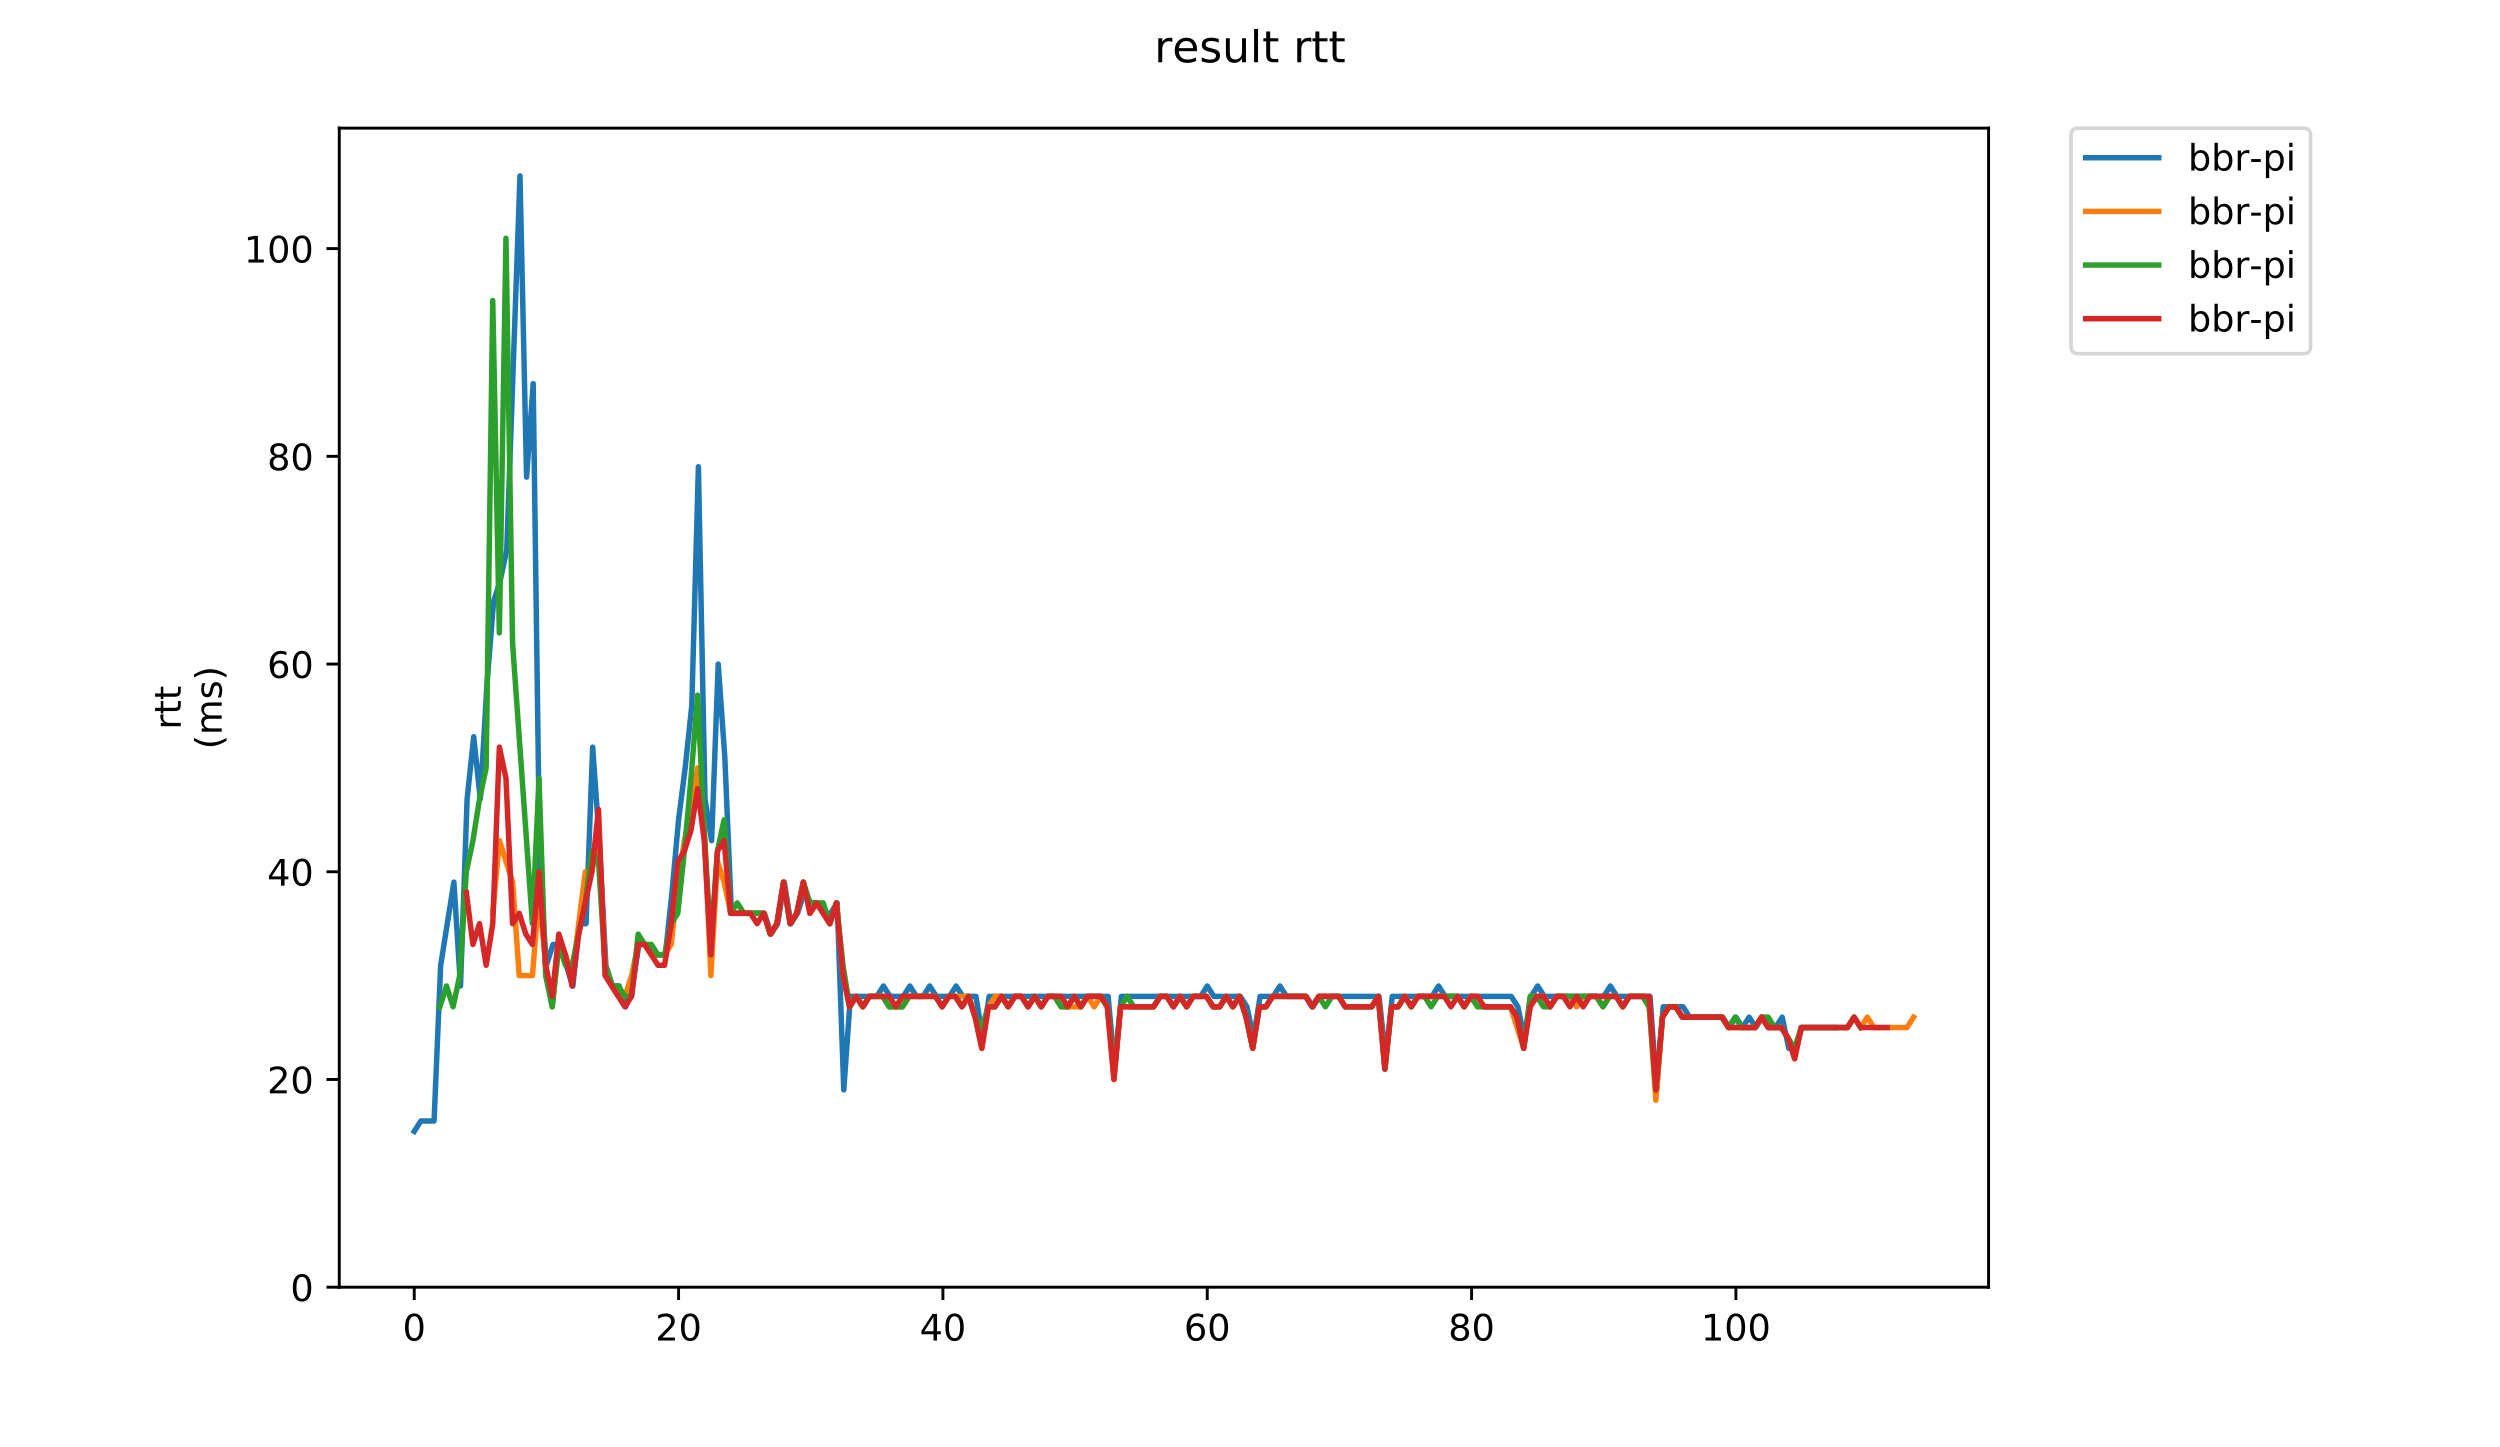 <?xml version="1.0" encoding="utf-8" standalone="no"?>
<!DOCTYPE svg PUBLIC "-//W3C//DTD SVG 1.1//EN"
  "http://www.w3.org/Graphics/SVG/1.1/DTD/svg11.dtd">
<!-- Created with matplotlib (https://matplotlib.org/) -->
<svg height="396pt" version="1.1" viewBox="0 0 684 396" width="684pt" xmlns="http://www.w3.org/2000/svg" xmlns:xlink="http://www.w3.org/1999/xlink">
 <defs>
  <style type="text/css">
*{stroke-linecap:butt;stroke-linejoin:round;}
  </style>
 </defs>
 <g id="figure_1">
  <g id="patch_1">
   <path d="M 0 396 
L 684 396 
L 684 0 
L 0 0 
z
" style="fill:#ffffff;"/>
  </g>
  <g id="axes_1">
   <g id="patch_2">
    <path d="M 92.824 352.174 
L 544.074 352.174 
L 544.074 35.062 
L 92.824 35.062 
z
" style="fill:#ffffff;"/>
   </g>
   <g id="matplotlib.axis_1">
    <g id="xtick_1">
     <g id="line2d_1">
      <defs>
       <path d="M 0 0 
L 0 3.5 
" id="m4a80b0fa93" style="stroke:#000000;stroke-width:0.8;"/>
      </defs>
      <g>
       <use style="stroke:#000000;stroke-width:0.8;" x="113.335" xlink:href="#m4a80b0fa93" y="352.174"/>
      </g>
     </g>
     <g id="text_1">
      <!-- 0 -->
      <defs>
       <path d="M 31.781 66.406 
Q 24.172 66.406 20.328 58.906 
Q 16.5 51.422 16.5 36.375 
Q 16.5 21.391 20.328 13.891 
Q 24.172 6.391 31.781 6.391 
Q 39.453 6.391 43.281 13.891 
Q 47.125 21.391 47.125 36.375 
Q 47.125 51.422 43.281 58.906 
Q 39.453 66.406 31.781 66.406 
z
M 31.781 74.219 
Q 44.047 74.219 50.516 64.516 
Q 56.984 54.828 56.984 36.375 
Q 56.984 17.969 50.516 8.266 
Q 44.047 -1.422 31.781 -1.422 
Q 19.531 -1.422 13.062 8.266 
Q 6.594 17.969 6.594 36.375 
Q 6.594 54.828 13.062 64.516 
Q 19.531 74.219 31.781 74.219 
z
" id="DejaVuSans-48"/>
      </defs>
      <g transform="translate(110.154 366.773)scale(0.1 -0.1)">
       <use xlink:href="#DejaVuSans-48"/>
      </g>
     </g>
    </g>
    <g id="xtick_2">
     <g id="line2d_2">
      <g>
       <use style="stroke:#000000;stroke-width:0.8;" x="185.658" xlink:href="#m4a80b0fa93" y="352.174"/>
      </g>
     </g>
     <g id="text_2">
      <!-- 20 -->
      <defs>
       <path d="M 19.188 8.297 
L 53.609 8.297 
L 53.609 0 
L 7.328 0 
L 7.328 8.297 
Q 12.938 14.109 22.625 23.891 
Q 32.328 33.688 34.812 36.531 
Q 39.547 41.844 41.422 45.531 
Q 43.312 49.219 43.312 52.781 
Q 43.312 58.594 39.234 62.25 
Q 35.156 65.922 28.609 65.922 
Q 23.969 65.922 18.812 64.312 
Q 13.672 62.703 7.812 59.422 
L 7.812 69.391 
Q 13.766 71.781 18.938 73 
Q 24.125 74.219 28.422 74.219 
Q 39.75 74.219 46.484 68.547 
Q 53.219 62.891 53.219 53.422 
Q 53.219 48.922 51.531 44.891 
Q 49.859 40.875 45.406 35.406 
Q 44.188 33.984 37.641 27.219 
Q 31.109 20.453 19.188 8.297 
z
" id="DejaVuSans-50"/>
      </defs>
      <g transform="translate(179.295 366.773)scale(0.1 -0.1)">
       <use xlink:href="#DejaVuSans-50"/>
       <use x="63.623" xlink:href="#DejaVuSans-48"/>
      </g>
     </g>
    </g>
    <g id="xtick_3">
     <g id="line2d_3">
      <g>
       <use style="stroke:#000000;stroke-width:0.8;" x="257.98" xlink:href="#m4a80b0fa93" y="352.174"/>
      </g>
     </g>
     <g id="text_3">
      <!-- 40 -->
      <defs>
       <path d="M 37.797 64.312 
L 12.891 25.391 
L 37.797 25.391 
z
M 35.203 72.906 
L 47.609 72.906 
L 47.609 25.391 
L 58.016 25.391 
L 58.016 17.188 
L 47.609 17.188 
L 47.609 0 
L 37.797 0 
L 37.797 17.188 
L 4.891 17.188 
L 4.891 26.703 
z
" id="DejaVuSans-52"/>
      </defs>
      <g transform="translate(251.618 366.773)scale(0.1 -0.1)">
       <use xlink:href="#DejaVuSans-52"/>
       <use x="63.623" xlink:href="#DejaVuSans-48"/>
      </g>
     </g>
    </g>
    <g id="xtick_4">
     <g id="line2d_4">
      <g>
       <use style="stroke:#000000;stroke-width:0.8;" x="330.303" xlink:href="#m4a80b0fa93" y="352.174"/>
      </g>
     </g>
     <g id="text_4">
      <!-- 60 -->
      <defs>
       <path d="M 33.016 40.375 
Q 26.375 40.375 22.484 35.828 
Q 18.609 31.297 18.609 23.391 
Q 18.609 15.531 22.484 10.953 
Q 26.375 6.391 33.016 6.391 
Q 39.656 6.391 43.531 10.953 
Q 47.406 15.531 47.406 23.391 
Q 47.406 31.297 43.531 35.828 
Q 39.656 40.375 33.016 40.375 
z
M 52.594 71.297 
L 52.594 62.312 
Q 48.875 64.062 45.094 64.984 
Q 41.312 65.922 37.594 65.922 
Q 27.828 65.922 22.672 59.328 
Q 17.531 52.734 16.797 39.406 
Q 19.672 43.656 24.016 45.922 
Q 28.375 48.188 33.594 48.188 
Q 44.578 48.188 50.953 41.516 
Q 57.328 34.859 57.328 23.391 
Q 57.328 12.156 50.688 5.359 
Q 44.047 -1.422 33.016 -1.422 
Q 20.359 -1.422 13.672 8.266 
Q 6.984 17.969 6.984 36.375 
Q 6.984 53.656 15.188 63.938 
Q 23.391 74.219 37.203 74.219 
Q 40.922 74.219 44.703 73.484 
Q 48.484 72.75 52.594 71.297 
z
" id="DejaVuSans-54"/>
      </defs>
      <g transform="translate(323.94 366.773)scale(0.1 -0.1)">
       <use xlink:href="#DejaVuSans-54"/>
       <use x="63.623" xlink:href="#DejaVuSans-48"/>
      </g>
     </g>
    </g>
    <g id="xtick_5">
     <g id="line2d_5">
      <g>
       <use style="stroke:#000000;stroke-width:0.8;" x="402.625" xlink:href="#m4a80b0fa93" y="352.174"/>
      </g>
     </g>
     <g id="text_5">
      <!-- 80 -->
      <defs>
       <path d="M 31.781 34.625 
Q 24.75 34.625 20.719 30.859 
Q 16.703 27.094 16.703 20.516 
Q 16.703 13.922 20.719 10.156 
Q 24.75 6.391 31.781 6.391 
Q 38.812 6.391 42.859 10.172 
Q 46.922 13.969 46.922 20.516 
Q 46.922 27.094 42.891 30.859 
Q 38.875 34.625 31.781 34.625 
z
M 21.922 38.812 
Q 15.578 40.375 12.031 44.719 
Q 8.5 49.078 8.5 55.328 
Q 8.5 64.062 14.719 69.141 
Q 20.953 74.219 31.781 74.219 
Q 42.672 74.219 48.875 69.141 
Q 55.078 64.062 55.078 55.328 
Q 55.078 49.078 51.531 44.719 
Q 48 40.375 41.703 38.812 
Q 48.828 37.156 52.797 32.312 
Q 56.781 27.484 56.781 20.516 
Q 56.781 9.906 50.312 4.234 
Q 43.844 -1.422 31.781 -1.422 
Q 19.734 -1.422 13.25 4.234 
Q 6.781 9.906 6.781 20.516 
Q 6.781 27.484 10.781 32.312 
Q 14.797 37.156 21.922 38.812 
z
M 18.312 54.391 
Q 18.312 48.734 21.844 45.562 
Q 25.391 42.391 31.781 42.391 
Q 38.141 42.391 41.719 45.562 
Q 45.312 48.734 45.312 54.391 
Q 45.312 60.062 41.719 63.234 
Q 38.141 66.406 31.781 66.406 
Q 25.391 66.406 21.844 63.234 
Q 18.312 60.062 18.312 54.391 
z
" id="DejaVuSans-56"/>
      </defs>
      <g transform="translate(396.262 366.773)scale(0.1 -0.1)">
       <use xlink:href="#DejaVuSans-56"/>
       <use x="63.623" xlink:href="#DejaVuSans-48"/>
      </g>
     </g>
    </g>
    <g id="xtick_6">
     <g id="line2d_6">
      <g>
       <use style="stroke:#000000;stroke-width:0.8;" x="474.947" xlink:href="#m4a80b0fa93" y="352.174"/>
      </g>
     </g>
     <g id="text_6">
      <!-- 100 -->
      <defs>
       <path d="M 12.406 8.297 
L 28.516 8.297 
L 28.516 63.922 
L 10.984 60.406 
L 10.984 69.391 
L 28.422 72.906 
L 38.281 72.906 
L 38.281 8.297 
L 54.391 8.297 
L 54.391 0 
L 12.406 0 
z
" id="DejaVuSans-49"/>
      </defs>
      <g transform="translate(465.404 366.773)scale(0.1 -0.1)">
       <use xlink:href="#DejaVuSans-49"/>
       <use x="63.623" xlink:href="#DejaVuSans-48"/>
       <use x="127.246" xlink:href="#DejaVuSans-48"/>
      </g>
     </g>
    </g>
   </g>
   <g id="matplotlib.axis_2">
    <g id="ytick_1">
     <g id="line2d_7">
      <defs>
       <path d="M 0 0 
L -3.5 0 
" id="mec7af3f194" style="stroke:#000000;stroke-width:0.8;"/>
      </defs>
      <g>
       <use style="stroke:#000000;stroke-width:0.8;" x="92.824" xlink:href="#mec7af3f194" y="352.174"/>
      </g>
     </g>
     <g id="text_7">
      <!-- 0 -->
      <g transform="translate(79.461 355.973)scale(0.1 -0.1)">
       <use xlink:href="#DejaVuSans-48"/>
      </g>
     </g>
    </g>
    <g id="ytick_2">
     <g id="line2d_8">
      <g>
       <use style="stroke:#000000;stroke-width:0.8;" x="92.824" xlink:href="#mec7af3f194" y="295.344"/>
      </g>
     </g>
     <g id="text_8">
      <!-- 20 -->
      <g transform="translate(73.099 299.143)scale(0.1 -0.1)">
       <use xlink:href="#DejaVuSans-50"/>
       <use x="63.623" xlink:href="#DejaVuSans-48"/>
      </g>
     </g>
    </g>
    <g id="ytick_3">
     <g id="line2d_9">
      <g>
       <use style="stroke:#000000;stroke-width:0.8;" x="92.824" xlink:href="#mec7af3f194" y="238.514"/>
      </g>
     </g>
     <g id="text_9">
      <!-- 40 -->
      <g transform="translate(73.099 242.313)scale(0.1 -0.1)">
       <use xlink:href="#DejaVuSans-52"/>
       <use x="63.623" xlink:href="#DejaVuSans-48"/>
      </g>
     </g>
    </g>
    <g id="ytick_4">
     <g id="line2d_10">
      <g>
       <use style="stroke:#000000;stroke-width:0.8;" x="92.824" xlink:href="#mec7af3f194" y="181.684"/>
      </g>
     </g>
     <g id="text_10">
      <!-- 60 -->
      <g transform="translate(73.099 185.483)scale(0.1 -0.1)">
       <use xlink:href="#DejaVuSans-54"/>
       <use x="63.623" xlink:href="#DejaVuSans-48"/>
      </g>
     </g>
    </g>
    <g id="ytick_5">
     <g id="line2d_11">
      <g>
       <use style="stroke:#000000;stroke-width:0.8;" x="92.824" xlink:href="#mec7af3f194" y="124.854"/>
      </g>
     </g>
     <g id="text_11">
      <!-- 80 -->
      <g transform="translate(73.099 128.653)scale(0.1 -0.1)">
       <use xlink:href="#DejaVuSans-56"/>
       <use x="63.623" xlink:href="#DejaVuSans-48"/>
      </g>
     </g>
    </g>
    <g id="ytick_6">
     <g id="line2d_12">
      <g>
       <use style="stroke:#000000;stroke-width:0.8;" x="92.824" xlink:href="#mec7af3f194" y="68.024"/>
      </g>
     </g>
     <g id="text_12">
      <!-- 100 -->
      <g transform="translate(66.736 71.823)scale(0.1 -0.1)">
       <use xlink:href="#DejaVuSans-49"/>
       <use x="63.623" xlink:href="#DejaVuSans-48"/>
       <use x="127.246" xlink:href="#DejaVuSans-48"/>
      </g>
     </g>
    </g>
    <g id="text_13">
     <!-- rtt -->
     <defs>
      <path d="M 41.109 46.297 
Q 39.594 47.172 37.812 47.578 
Q 36.031 48 33.891 48 
Q 26.266 48 22.188 43.047 
Q 18.109 38.094 18.109 28.812 
L 18.109 0 
L 9.078 0 
L 9.078 54.688 
L 18.109 54.688 
L 18.109 46.188 
Q 20.953 51.172 25.484 53.578 
Q 30.031 56 36.531 56 
Q 37.453 56 38.578 55.875 
Q 39.703 55.766 41.062 55.516 
z
" id="DejaVuSans-114"/>
      <path d="M 18.312 70.219 
L 18.312 54.688 
L 36.812 54.688 
L 36.812 47.703 
L 18.312 47.703 
L 18.312 18.016 
Q 18.312 11.328 20.141 9.422 
Q 21.969 7.516 27.594 7.516 
L 36.812 7.516 
L 36.812 0 
L 27.594 0 
Q 17.188 0 13.234 3.875 
Q 9.281 7.766 9.281 18.016 
L 9.281 47.703 
L 2.688 47.703 
L 2.688 54.688 
L 9.281 54.688 
L 9.281 70.219 
z
" id="DejaVuSans-116"/>
     </defs>
     <g transform="translate(49.459 199.594)rotate(-90)scale(0.1 -0.1)">
      <use xlink:href="#DejaVuSans-114"/>
      <use x="41.113" xlink:href="#DejaVuSans-116"/>
      <use x="80.322" xlink:href="#DejaVuSans-116"/>
     </g>
     <!-- (ms) -->
     <defs>
      <path d="M 31 75.875 
Q 24.469 64.656 21.281 53.656 
Q 18.109 42.672 18.109 31.391 
Q 18.109 20.125 21.312 9.062 
Q 24.516 -2 31 -13.188 
L 23.188 -13.188 
Q 15.875 -1.703 12.234 9.375 
Q 8.594 20.453 8.594 31.391 
Q 8.594 42.281 12.203 53.312 
Q 15.828 64.359 23.188 75.875 
z
" id="DejaVuSans-40"/>
      <path d="M 52 44.188 
Q 55.375 50.25 60.062 53.125 
Q 64.75 56 71.094 56 
Q 79.641 56 84.281 50.016 
Q 88.922 44.047 88.922 33.016 
L 88.922 0 
L 79.891 0 
L 79.891 32.719 
Q 79.891 40.578 77.094 44.375 
Q 74.312 48.188 68.609 48.188 
Q 61.625 48.188 57.562 43.547 
Q 53.516 38.922 53.516 30.906 
L 53.516 0 
L 44.484 0 
L 44.484 32.719 
Q 44.484 40.625 41.703 44.406 
Q 38.922 48.188 33.109 48.188 
Q 26.219 48.188 22.156 43.531 
Q 18.109 38.875 18.109 30.906 
L 18.109 0 
L 9.078 0 
L 9.078 54.688 
L 18.109 54.688 
L 18.109 46.188 
Q 21.188 51.219 25.484 53.609 
Q 29.781 56 35.688 56 
Q 41.656 56 45.828 52.969 
Q 50 49.953 52 44.188 
z
" id="DejaVuSans-109"/>
      <path d="M 44.281 53.078 
L 44.281 44.578 
Q 40.484 46.531 36.375 47.5 
Q 32.281 48.484 27.875 48.484 
Q 21.188 48.484 17.844 46.438 
Q 14.5 44.391 14.5 40.281 
Q 14.5 37.156 16.891 35.375 
Q 19.281 33.594 26.516 31.984 
L 29.594 31.297 
Q 39.156 29.25 43.188 25.516 
Q 47.219 21.781 47.219 15.094 
Q 47.219 7.469 41.188 3.016 
Q 35.156 -1.422 24.609 -1.422 
Q 20.219 -1.422 15.453 -0.562 
Q 10.688 0.297 5.422 2 
L 5.422 11.281 
Q 10.406 8.688 15.234 7.391 
Q 20.062 6.109 24.812 6.109 
Q 31.156 6.109 34.562 8.281 
Q 37.984 10.453 37.984 14.406 
Q 37.984 18.062 35.516 20.016 
Q 33.062 21.969 24.703 23.781 
L 21.578 24.516 
Q 13.234 26.266 9.516 29.906 
Q 5.812 33.547 5.812 39.891 
Q 5.812 47.609 11.281 51.797 
Q 16.75 56 26.812 56 
Q 31.781 56 36.172 55.266 
Q 40.578 54.547 44.281 53.078 
z
" id="DejaVuSans-115"/>
      <path d="M 8.016 75.875 
L 15.828 75.875 
Q 23.141 64.359 26.781 53.312 
Q 30.422 42.281 30.422 31.391 
Q 30.422 20.453 26.781 9.375 
Q 23.141 -1.703 15.828 -13.188 
L 8.016 -13.188 
Q 14.5 -2 17.703 9.062 
Q 20.906 20.125 20.906 31.391 
Q 20.906 42.672 17.703 53.656 
Q 14.5 64.656 8.016 75.875 
z
" id="DejaVuSans-41"/>
     </defs>
     <g transform="translate(60.657 204.995)rotate(-90)scale(0.1 -0.1)">
      <use xlink:href="#DejaVuSans-40"/>
      <use x="39.014" xlink:href="#DejaVuSans-109"/>
      <use x="136.426" xlink:href="#DejaVuSans-115"/>
      <use x="188.525" xlink:href="#DejaVuSans-41"/>
     </g>
    </g>
   </g>
   <g id="line2d_13">
    <path clip-path="url(#pf3b631afb2)" d="M 113.335 309.552 
L 115.143 306.71 
L 118.759 306.71 
L 120.568 264.088 
L 124.184 241.356 
L 125.992 269.771 
L 127.8 218.624 
L 129.608 201.575 
L 131.416 218.624 
L 133.224 187.367 
L 135.032 164.635 
L 136.84 158.952 
L 138.648 150.427 
L 142.264 48.133 
L 144.072 130.537 
L 145.88 104.963 
L 147.688 238.514 
L 149.496 264.088 
L 151.305 258.405 
L 153.113 258.405 
L 156.729 269.771 
L 158.537 252.722 
L 160.345 252.722 
L 162.153 204.416 
L 163.961 229.99 
L 165.769 264.088 
L 167.577 269.771 
L 169.385 269.771 
L 171.193 275.454 
L 173.001 269.771 
L 174.809 258.405 
L 176.617 258.405 
L 178.425 261.246 
L 182.042 261.246 
L 183.85 244.197 
L 185.658 224.307 
L 187.466 210.099 
L 189.274 193.05 
L 191.082 127.695 
L 192.89 218.624 
L 194.698 229.99 
L 196.506 181.684 
L 198.314 207.258 
L 200.122 249.88 
L 209.162 249.88 
L 210.971 255.563 
L 212.779 252.722 
L 214.587 241.356 
L 216.395 252.722 
L 218.203 249.88 
L 220.011 244.197 
L 221.819 247.039 
L 223.627 247.039 
L 225.435 249.88 
L 227.243 249.88 
L 229.051 247.039 
L 230.859 298.186 
L 232.667 272.612 
L 239.9 272.612 
L 241.708 269.771 
L 243.516 272.612 
L 247.132 272.612 
L 248.94 269.771 
L 250.748 272.612 
L 252.556 272.612 
L 254.364 269.771 
L 256.172 272.612 
L 259.788 272.612 
L 261.596 269.771 
L 263.404 272.612 
L 267.02 272.612 
L 268.828 283.978 
L 270.637 272.612 
L 303.182 272.612 
L 304.99 292.503 
L 306.798 272.612 
L 328.494 272.612 
L 330.303 269.771 
L 332.111 272.612 
L 339.343 272.612 
L 341.151 275.454 
L 342.959 283.978 
L 344.767 272.612 
L 348.383 272.612 
L 350.191 269.771 
L 351.999 272.612 
L 357.423 272.612 
L 359.232 275.454 
L 361.04 272.612 
L 377.312 272.612 
L 379.12 289.661 
L 380.928 272.612 
L 391.777 272.612 
L 393.585 269.771 
L 395.393 272.612 
L 413.473 272.612 
L 415.281 275.454 
L 417.089 283.978 
L 418.898 272.612 
L 420.706 269.771 
L 422.514 272.612 
L 438.786 272.612 
L 440.594 269.771 
L 442.402 272.612 
L 451.443 272.612 
L 453.251 298.186 
L 455.059 275.454 
L 460.483 275.454 
L 462.291 278.295 
L 471.331 278.295 
L 473.139 281.137 
L 474.947 278.295 
L 476.755 281.137 
L 478.564 278.295 
L 480.372 281.137 
L 482.18 278.295 
L 483.988 281.137 
L 485.796 281.137 
L 487.604 278.295 
L 489.412 286.82 
L 491.22 286.82 
L 493.028 281.137 
L 502.068 281.137 
L 502.068 281.137 
" style="fill:none;stroke:#1f77b4;stroke-linecap:square;stroke-width:1.5;"/>
   </g>
   <g id="line2d_14">
    <path clip-path="url(#pf3b631afb2)" d="M 134.829 249.88 
L 136.638 229.99 
L 140.254 241.356 
L 142.062 266.929 
L 145.678 266.929 
L 147.486 244.197 
L 149.294 264.088 
L 151.102 275.454 
L 152.91 258.405 
L 154.718 261.246 
L 156.526 266.929 
L 160.142 238.514 
L 161.95 238.514 
L 163.758 227.148 
L 165.567 264.088 
L 167.375 269.771 
L 169.183 272.612 
L 170.991 272.612 
L 172.799 266.929 
L 174.607 258.405 
L 176.415 258.405 
L 178.223 261.246 
L 181.839 261.246 
L 183.647 258.405 
L 185.455 241.356 
L 187.263 229.99 
L 189.071 221.465 
L 190.879 210.099 
L 192.687 227.148 
L 194.495 266.929 
L 196.304 235.673 
L 198.112 241.356 
L 199.92 249.88 
L 208.96 249.88 
L 210.768 255.563 
L 212.576 252.722 
L 214.384 241.356 
L 216.192 252.722 
L 218 249.88 
L 219.808 241.356 
L 221.616 249.88 
L 223.424 247.039 
L 227.041 252.722 
L 228.849 247.039 
L 230.657 266.929 
L 232.465 275.454 
L 234.273 272.612 
L 236.081 275.454 
L 237.889 272.612 
L 241.505 272.612 
L 243.313 275.454 
L 246.929 275.454 
L 248.737 272.612 
L 255.97 272.612 
L 257.778 275.454 
L 259.586 272.612 
L 265.01 272.612 
L 266.818 278.295 
L 268.626 286.82 
L 270.434 275.454 
L 272.242 272.612 
L 274.05 272.612 
L 275.858 275.454 
L 277.666 272.612 
L 279.474 272.612 
L 281.282 275.454 
L 283.09 272.612 
L 284.899 275.454 
L 286.707 272.612 
L 288.515 272.612 
L 290.323 275.454 
L 295.747 275.454 
L 297.555 272.612 
L 299.363 275.454 
L 301.171 272.612 
L 302.979 275.454 
L 304.787 295.344 
L 306.595 275.454 
L 315.636 275.454 
L 317.444 272.612 
L 319.252 272.612 
L 321.06 275.454 
L 322.868 272.612 
L 324.676 275.454 
L 326.484 272.612 
L 330.1 272.612 
L 331.908 275.454 
L 333.716 275.454 
L 335.524 272.612 
L 337.332 275.454 
L 339.14 272.612 
L 340.948 278.295 
L 342.756 286.82 
L 344.565 275.454 
L 346.373 275.454 
L 348.181 272.612 
L 357.221 272.612 
L 359.029 275.454 
L 360.837 272.612 
L 366.261 272.612 
L 368.069 275.454 
L 375.302 275.454 
L 377.11 272.612 
L 378.918 292.503 
L 380.726 275.454 
L 382.534 275.454 
L 384.342 272.612 
L 386.15 275.454 
L 387.958 272.612 
L 398.806 272.612 
L 400.614 275.454 
L 402.422 272.612 
L 404.231 272.612 
L 406.039 275.454 
L 413.271 275.454 
L 416.887 286.82 
L 418.695 272.612 
L 422.311 272.612 
L 424.119 275.454 
L 425.927 272.612 
L 429.543 272.612 
L 431.351 275.454 
L 433.16 272.612 
L 436.776 272.612 
L 438.584 275.454 
L 440.392 272.612 
L 442.2 272.612 
L 444.008 275.454 
L 445.816 272.612 
L 449.432 272.612 
L 451.24 275.454 
L 453.048 301.027 
L 454.856 278.295 
L 456.664 275.454 
L 458.472 275.454 
L 460.28 278.295 
L 471.129 278.295 
L 472.937 281.137 
L 480.169 281.137 
L 481.977 278.295 
L 483.785 281.137 
L 487.401 281.137 
L 489.209 283.978 
L 491.017 289.661 
L 492.826 281.137 
L 505.482 281.137 
L 507.29 278.295 
L 509.098 281.137 
L 510.906 278.295 
L 512.714 281.137 
L 521.754 281.137 
L 523.563 278.295 
L 523.563 278.295 
" style="fill:none;stroke:#ff7f0e;stroke-linecap:square;stroke-width:1.5;"/>
   </g>
   <g id="line2d_15">
    <path clip-path="url(#pf3b631afb2)" d="M 120.351 275.454 
L 122.159 269.771 
L 123.967 275.454 
L 125.775 266.929 
L 127.583 238.514 
L 129.391 229.99 
L 131.199 218.624 
L 133.007 210.099 
L 134.815 82.231 
L 136.623 173.16 
L 138.431 65.182 
L 140.239 176.001 
L 145.663 252.722 
L 147.471 212.941 
L 149.28 266.929 
L 151.088 275.454 
L 152.896 258.405 
L 154.704 264.088 
L 156.512 264.088 
L 160.128 247.039 
L 161.936 232.831 
L 163.744 235.673 
L 165.552 264.088 
L 167.36 269.771 
L 169.168 269.771 
L 170.976 272.612 
L 172.784 272.612 
L 174.592 255.563 
L 176.4 258.405 
L 178.208 258.405 
L 180.017 261.246 
L 181.825 261.246 
L 183.633 252.722 
L 185.441 249.88 
L 187.249 232.831 
L 189.057 212.941 
L 190.865 190.209 
L 192.673 227.148 
L 194.481 258.405 
L 196.289 232.831 
L 198.097 224.307 
L 199.905 249.88 
L 201.713 247.039 
L 203.521 249.88 
L 208.946 249.88 
L 210.754 255.563 
L 212.562 252.722 
L 214.37 241.356 
L 216.178 252.722 
L 217.986 249.88 
L 219.794 241.356 
L 221.602 247.039 
L 225.218 247.039 
L 227.026 252.722 
L 228.834 247.039 
L 230.642 264.088 
L 232.45 275.454 
L 234.258 272.612 
L 236.066 275.454 
L 237.874 272.612 
L 241.491 272.612 
L 243.299 275.454 
L 246.915 275.454 
L 248.723 272.612 
L 255.955 272.612 
L 257.763 275.454 
L 259.571 272.612 
L 261.379 272.612 
L 263.187 275.454 
L 264.995 272.612 
L 266.803 278.295 
L 268.612 281.137 
L 270.42 275.454 
L 272.228 275.454 
L 274.036 272.612 
L 275.844 275.454 
L 277.652 272.612 
L 279.46 272.612 
L 281.268 275.454 
L 283.076 272.612 
L 284.884 275.454 
L 286.692 272.612 
L 288.5 272.612 
L 290.308 275.454 
L 292.116 275.454 
L 293.924 272.612 
L 295.732 275.454 
L 297.54 272.612 
L 301.157 272.612 
L 302.965 275.454 
L 304.773 292.503 
L 306.581 275.454 
L 308.389 272.612 
L 310.197 275.454 
L 315.621 275.454 
L 317.429 272.612 
L 319.237 272.612 
L 321.045 275.454 
L 322.853 272.612 
L 324.661 275.454 
L 326.469 272.612 
L 330.086 272.612 
L 331.894 275.454 
L 333.702 275.454 
L 335.51 272.612 
L 337.318 275.454 
L 339.126 272.612 
L 340.934 278.295 
L 342.742 286.82 
L 344.55 275.454 
L 346.358 275.454 
L 348.166 272.612 
L 357.206 272.612 
L 359.015 275.454 
L 360.823 272.612 
L 362.631 275.454 
L 364.439 272.612 
L 366.247 272.612 
L 368.055 275.454 
L 375.287 275.454 
L 377.095 272.612 
L 378.903 292.503 
L 380.711 275.454 
L 382.519 275.454 
L 384.327 272.612 
L 386.135 275.454 
L 387.944 272.612 
L 389.752 272.612 
L 391.56 275.454 
L 393.368 272.612 
L 398.792 272.612 
L 400.6 275.454 
L 402.408 272.612 
L 404.216 275.454 
L 413.256 275.454 
L 415.064 278.295 
L 416.872 286.82 
L 418.681 272.612 
L 420.489 272.612 
L 422.297 275.454 
L 424.105 275.454 
L 425.913 272.612 
L 436.761 272.612 
L 438.569 275.454 
L 440.377 272.612 
L 442.185 272.612 
L 443.993 275.454 
L 445.801 272.612 
L 449.418 272.612 
L 451.226 275.454 
L 453.034 298.186 
L 454.842 278.295 
L 456.65 275.454 
L 458.458 275.454 
L 460.266 278.295 
L 471.114 278.295 
L 472.922 281.137 
L 474.73 278.295 
L 476.538 281.137 
L 480.155 281.137 
L 481.963 278.295 
L 483.771 278.295 
L 485.579 281.137 
L 487.387 281.137 
L 491.003 286.82 
L 492.811 281.137 
L 505.467 281.137 
L 507.276 278.295 
L 509.084 281.137 
L 509.084 281.137 
" style="fill:none;stroke:#2ca02c;stroke-linecap:square;stroke-width:1.5;"/>
   </g>
   <g id="line2d_16">
    <path clip-path="url(#pf3b631afb2)" d="M 127.586 244.197 
L 129.394 258.405 
L 131.203 252.722 
L 133.011 264.088 
L 134.819 252.722 
L 136.627 204.416 
L 138.435 212.941 
L 140.243 252.722 
L 142.051 249.88 
L 143.859 255.563 
L 145.667 258.405 
L 147.475 238.514 
L 149.283 264.088 
L 151.091 272.612 
L 152.899 255.563 
L 154.707 261.246 
L 156.515 269.771 
L 158.323 255.563 
L 161.94 238.514 
L 163.748 221.465 
L 165.556 266.929 
L 170.98 275.454 
L 172.788 272.612 
L 174.596 258.405 
L 176.404 258.405 
L 180.02 264.088 
L 181.828 264.088 
L 183.636 252.722 
L 185.444 235.673 
L 187.252 232.831 
L 189.06 227.148 
L 190.869 215.782 
L 192.677 229.99 
L 194.485 261.246 
L 196.293 232.831 
L 198.101 229.99 
L 199.909 249.88 
L 205.333 249.88 
L 207.141 252.722 
L 208.949 249.88 
L 210.757 255.563 
L 212.565 252.722 
L 214.373 241.356 
L 216.181 252.722 
L 217.989 249.88 
L 219.797 241.356 
L 221.606 249.88 
L 223.414 247.039 
L 227.03 252.722 
L 228.838 247.039 
L 230.646 266.929 
L 232.454 275.454 
L 234.262 272.612 
L 236.07 275.454 
L 237.878 272.612 
L 243.302 272.612 
L 245.11 275.454 
L 246.918 272.612 
L 255.959 272.612 
L 257.767 275.454 
L 259.575 272.612 
L 261.383 272.612 
L 263.191 275.454 
L 264.999 272.612 
L 266.807 278.295 
L 268.615 286.82 
L 270.423 275.454 
L 272.231 275.454 
L 274.039 272.612 
L 275.847 275.454 
L 277.655 272.612 
L 279.464 272.612 
L 281.272 275.454 
L 283.08 272.612 
L 284.888 275.454 
L 286.696 272.612 
L 290.312 272.612 
L 292.12 275.454 
L 293.928 272.612 
L 295.736 275.454 
L 297.544 272.612 
L 301.16 272.612 
L 302.968 275.454 
L 304.776 295.344 
L 306.584 275.454 
L 315.625 275.454 
L 317.433 272.612 
L 319.241 272.612 
L 321.049 275.454 
L 322.857 272.612 
L 324.665 275.454 
L 326.473 272.612 
L 330.089 272.612 
L 331.897 275.454 
L 333.705 275.454 
L 335.513 272.612 
L 337.321 275.454 
L 339.13 272.612 
L 340.938 278.295 
L 342.746 286.82 
L 344.554 275.454 
L 346.362 275.454 
L 348.17 272.612 
L 357.21 272.612 
L 359.018 275.454 
L 360.826 272.612 
L 366.25 272.612 
L 368.058 275.454 
L 375.291 275.454 
L 377.099 272.612 
L 378.907 292.503 
L 380.715 275.454 
L 382.523 275.454 
L 384.331 272.612 
L 386.139 275.454 
L 387.947 272.612 
L 395.179 272.612 
L 396.987 275.454 
L 398.796 272.612 
L 400.604 275.454 
L 402.412 272.612 
L 404.22 272.612 
L 406.028 275.454 
L 413.26 275.454 
L 415.068 278.295 
L 416.876 286.82 
L 418.684 275.454 
L 420.492 272.612 
L 422.3 272.612 
L 424.108 275.454 
L 425.916 272.612 
L 427.724 272.612 
L 429.533 275.454 
L 431.341 272.612 
L 433.149 275.454 
L 434.957 272.612 
L 442.189 272.612 
L 443.997 275.454 
L 445.805 272.612 
L 451.229 272.612 
L 453.037 298.186 
L 454.845 278.295 
L 456.653 275.454 
L 458.462 275.454 
L 460.27 278.295 
L 471.118 278.295 
L 472.926 281.137 
L 480.158 281.137 
L 481.966 278.295 
L 483.774 281.137 
L 487.39 281.137 
L 489.199 283.978 
L 491.007 289.661 
L 492.815 281.137 
L 505.471 281.137 
L 507.279 278.295 
L 509.087 281.137 
L 516.319 281.137 
L 516.319 281.137 
" style="fill:none;stroke:#d62728;stroke-linecap:square;stroke-width:1.5;"/>
   </g>
   <g id="patch_3">
    <path d="M 92.824 352.174 
L 92.824 35.062 
" style="fill:none;stroke:#000000;stroke-linecap:square;stroke-linejoin:miter;stroke-width:0.8;"/>
   </g>
   <g id="patch_4">
    <path d="M 544.074 352.174 
L 544.074 35.062 
" style="fill:none;stroke:#000000;stroke-linecap:square;stroke-linejoin:miter;stroke-width:0.8;"/>
   </g>
   <g id="patch_5">
    <path d="M 92.824 352.174 
L 544.074 352.174 
" style="fill:none;stroke:#000000;stroke-linecap:square;stroke-linejoin:miter;stroke-width:0.8;"/>
   </g>
   <g id="patch_6">
    <path d="M 92.824 35.062 
L 544.074 35.062 
" style="fill:none;stroke:#000000;stroke-linecap:square;stroke-linejoin:miter;stroke-width:0.8;"/>
   </g>
   <g id="legend_1">
    <g id="patch_7">
     <path d="M 568.636 96.775 
L 630.169 96.775 
Q 632.169 96.775 632.169 94.775 
L 632.169 37.062 
Q 632.169 35.062 630.169 35.062 
L 568.636 35.062 
Q 566.636 35.062 566.636 37.062 
L 566.636 94.775 
Q 566.636 96.775 568.636 96.775 
z
" style="fill:#ffffff;opacity:0.8;stroke:#cccccc;stroke-linejoin:miter;"/>
    </g>
    <g id="line2d_17">
     <path d="M 570.636 43.161 
L 590.636 43.161 
" style="fill:none;stroke:#1f77b4;stroke-linecap:square;stroke-width:1.5;"/>
    </g>
    <g id="line2d_18"/>
    <g id="text_14">
     <!-- bbr-pi -->
     <defs>
      <path d="M 48.688 27.297 
Q 48.688 37.203 44.609 42.844 
Q 40.531 48.484 33.406 48.484 
Q 26.266 48.484 22.188 42.844 
Q 18.109 37.203 18.109 27.297 
Q 18.109 17.391 22.188 11.75 
Q 26.266 6.109 33.406 6.109 
Q 40.531 6.109 44.609 11.75 
Q 48.688 17.391 48.688 27.297 
z
M 18.109 46.391 
Q 20.953 51.266 25.266 53.625 
Q 29.594 56 35.594 56 
Q 45.562 56 51.781 48.094 
Q 58.016 40.188 58.016 27.297 
Q 58.016 14.406 51.781 6.484 
Q 45.562 -1.422 35.594 -1.422 
Q 29.594 -1.422 25.266 0.953 
Q 20.953 3.328 18.109 8.203 
L 18.109 0 
L 9.078 0 
L 9.078 75.984 
L 18.109 75.984 
z
" id="DejaVuSans-98"/>
      <path d="M 4.891 31.391 
L 31.203 31.391 
L 31.203 23.391 
L 4.891 23.391 
z
" id="DejaVuSans-45"/>
      <path d="M 18.109 8.203 
L 18.109 -20.797 
L 9.078 -20.797 
L 9.078 54.688 
L 18.109 54.688 
L 18.109 46.391 
Q 20.953 51.266 25.266 53.625 
Q 29.594 56 35.594 56 
Q 45.562 56 51.781 48.094 
Q 58.016 40.188 58.016 27.297 
Q 58.016 14.406 51.781 6.484 
Q 45.562 -1.422 35.594 -1.422 
Q 29.594 -1.422 25.266 0.953 
Q 20.953 3.328 18.109 8.203 
z
M 48.688 27.297 
Q 48.688 37.203 44.609 42.844 
Q 40.531 48.484 33.406 48.484 
Q 26.266 48.484 22.188 42.844 
Q 18.109 37.203 18.109 27.297 
Q 18.109 17.391 22.188 11.75 
Q 26.266 6.109 33.406 6.109 
Q 40.531 6.109 44.609 11.75 
Q 48.688 17.391 48.688 27.297 
z
" id="DejaVuSans-112"/>
      <path d="M 9.422 54.688 
L 18.406 54.688 
L 18.406 0 
L 9.422 0 
z
M 9.422 75.984 
L 18.406 75.984 
L 18.406 64.594 
L 9.422 64.594 
z
" id="DejaVuSans-105"/>
     </defs>
     <g transform="translate(598.636 46.661)scale(0.1 -0.1)">
      <use xlink:href="#DejaVuSans-98"/>
      <use x="63.477" xlink:href="#DejaVuSans-98"/>
      <use x="126.953" xlink:href="#DejaVuSans-114"/>
      <use x="167.973" xlink:href="#DejaVuSans-45"/>
      <use x="204.057" xlink:href="#DejaVuSans-112"/>
      <use x="267.533" xlink:href="#DejaVuSans-105"/>
     </g>
    </g>
    <g id="line2d_19">
     <path d="M 570.636 57.839 
L 590.636 57.839 
" style="fill:none;stroke:#ff7f0e;stroke-linecap:square;stroke-width:1.5;"/>
    </g>
    <g id="line2d_20"/>
    <g id="text_15">
     <!-- bbr-pi -->
     <g transform="translate(598.636 61.339)scale(0.1 -0.1)">
      <use xlink:href="#DejaVuSans-98"/>
      <use x="63.477" xlink:href="#DejaVuSans-98"/>
      <use x="126.953" xlink:href="#DejaVuSans-114"/>
      <use x="167.973" xlink:href="#DejaVuSans-45"/>
      <use x="204.057" xlink:href="#DejaVuSans-112"/>
      <use x="267.533" xlink:href="#DejaVuSans-105"/>
     </g>
    </g>
    <g id="line2d_21">
     <path d="M 570.636 72.517 
L 590.636 72.517 
" style="fill:none;stroke:#2ca02c;stroke-linecap:square;stroke-width:1.5;"/>
    </g>
    <g id="line2d_22"/>
    <g id="text_16">
     <!-- bbr-pi -->
     <g transform="translate(598.636 76.017)scale(0.1 -0.1)">
      <use xlink:href="#DejaVuSans-98"/>
      <use x="63.477" xlink:href="#DejaVuSans-98"/>
      <use x="126.953" xlink:href="#DejaVuSans-114"/>
      <use x="167.973" xlink:href="#DejaVuSans-45"/>
      <use x="204.057" xlink:href="#DejaVuSans-112"/>
      <use x="267.533" xlink:href="#DejaVuSans-105"/>
     </g>
    </g>
    <g id="line2d_23">
     <path d="M 570.636 87.195 
L 590.636 87.195 
" style="fill:none;stroke:#d62728;stroke-linecap:square;stroke-width:1.5;"/>
    </g>
    <g id="line2d_24"/>
    <g id="text_17">
     <!-- bbr-pi -->
     <g transform="translate(598.636 90.695)scale(0.1 -0.1)">
      <use xlink:href="#DejaVuSans-98"/>
      <use x="63.477" xlink:href="#DejaVuSans-98"/>
      <use x="126.953" xlink:href="#DejaVuSans-114"/>
      <use x="167.973" xlink:href="#DejaVuSans-45"/>
      <use x="204.057" xlink:href="#DejaVuSans-112"/>
      <use x="267.533" xlink:href="#DejaVuSans-105"/>
     </g>
    </g>
   </g>
  </g>
  <g id="text_18">
   <!-- result rtt -->
   <defs>
    <path d="M 56.203 29.594 
L 56.203 25.203 
L 14.891 25.203 
Q 15.484 15.922 20.484 11.062 
Q 25.484 6.203 34.422 6.203 
Q 39.594 6.203 44.453 7.469 
Q 49.312 8.734 54.109 11.281 
L 54.109 2.781 
Q 49.266 0.734 44.188 -0.344 
Q 39.109 -1.422 33.891 -1.422 
Q 20.797 -1.422 13.156 6.188 
Q 5.516 13.812 5.516 26.812 
Q 5.516 40.234 12.766 48.109 
Q 20.016 56 32.328 56 
Q 43.359 56 49.781 48.891 
Q 56.203 41.797 56.203 29.594 
z
M 47.219 32.234 
Q 47.125 39.594 43.094 43.984 
Q 39.062 48.391 32.422 48.391 
Q 24.906 48.391 20.391 44.141 
Q 15.875 39.891 15.188 32.172 
z
" id="DejaVuSans-101"/>
    <path d="M 8.5 21.578 
L 8.5 54.688 
L 17.484 54.688 
L 17.484 21.922 
Q 17.484 14.156 20.5 10.266 
Q 23.531 6.391 29.594 6.391 
Q 36.859 6.391 41.078 11.031 
Q 45.312 15.672 45.312 23.688 
L 45.312 54.688 
L 54.297 54.688 
L 54.297 0 
L 45.312 0 
L 45.312 8.406 
Q 42.047 3.422 37.719 1 
Q 33.406 -1.422 27.688 -1.422 
Q 18.266 -1.422 13.375 4.438 
Q 8.5 10.297 8.5 21.578 
z
M 31.109 56 
z
" id="DejaVuSans-117"/>
    <path d="M 9.422 75.984 
L 18.406 75.984 
L 18.406 0 
L 9.422 0 
z
" id="DejaVuSans-108"/>
    <path id="DejaVuSans-32"/>
   </defs>
   <g transform="translate(315.818 17.038)scale(0.12 -0.12)">
    <use xlink:href="#DejaVuSans-114"/>
    <use x="41.082" xlink:href="#DejaVuSans-101"/>
    <use x="102.605" xlink:href="#DejaVuSans-115"/>
    <use x="154.705" xlink:href="#DejaVuSans-117"/>
    <use x="218.084" xlink:href="#DejaVuSans-108"/>
    <use x="245.867" xlink:href="#DejaVuSans-116"/>
    <use x="285.076" xlink:href="#DejaVuSans-32"/>
    <use x="316.863" xlink:href="#DejaVuSans-114"/>
    <use x="357.977" xlink:href="#DejaVuSans-116"/>
    <use x="397.186" xlink:href="#DejaVuSans-116"/>
   </g>
  </g>
 </g>
 <defs>
  <clipPath id="pf3b631afb2">
   <rect height="317.112" width="451.25" x="92.824" y="35.062"/>
  </clipPath>
 </defs>
</svg>
